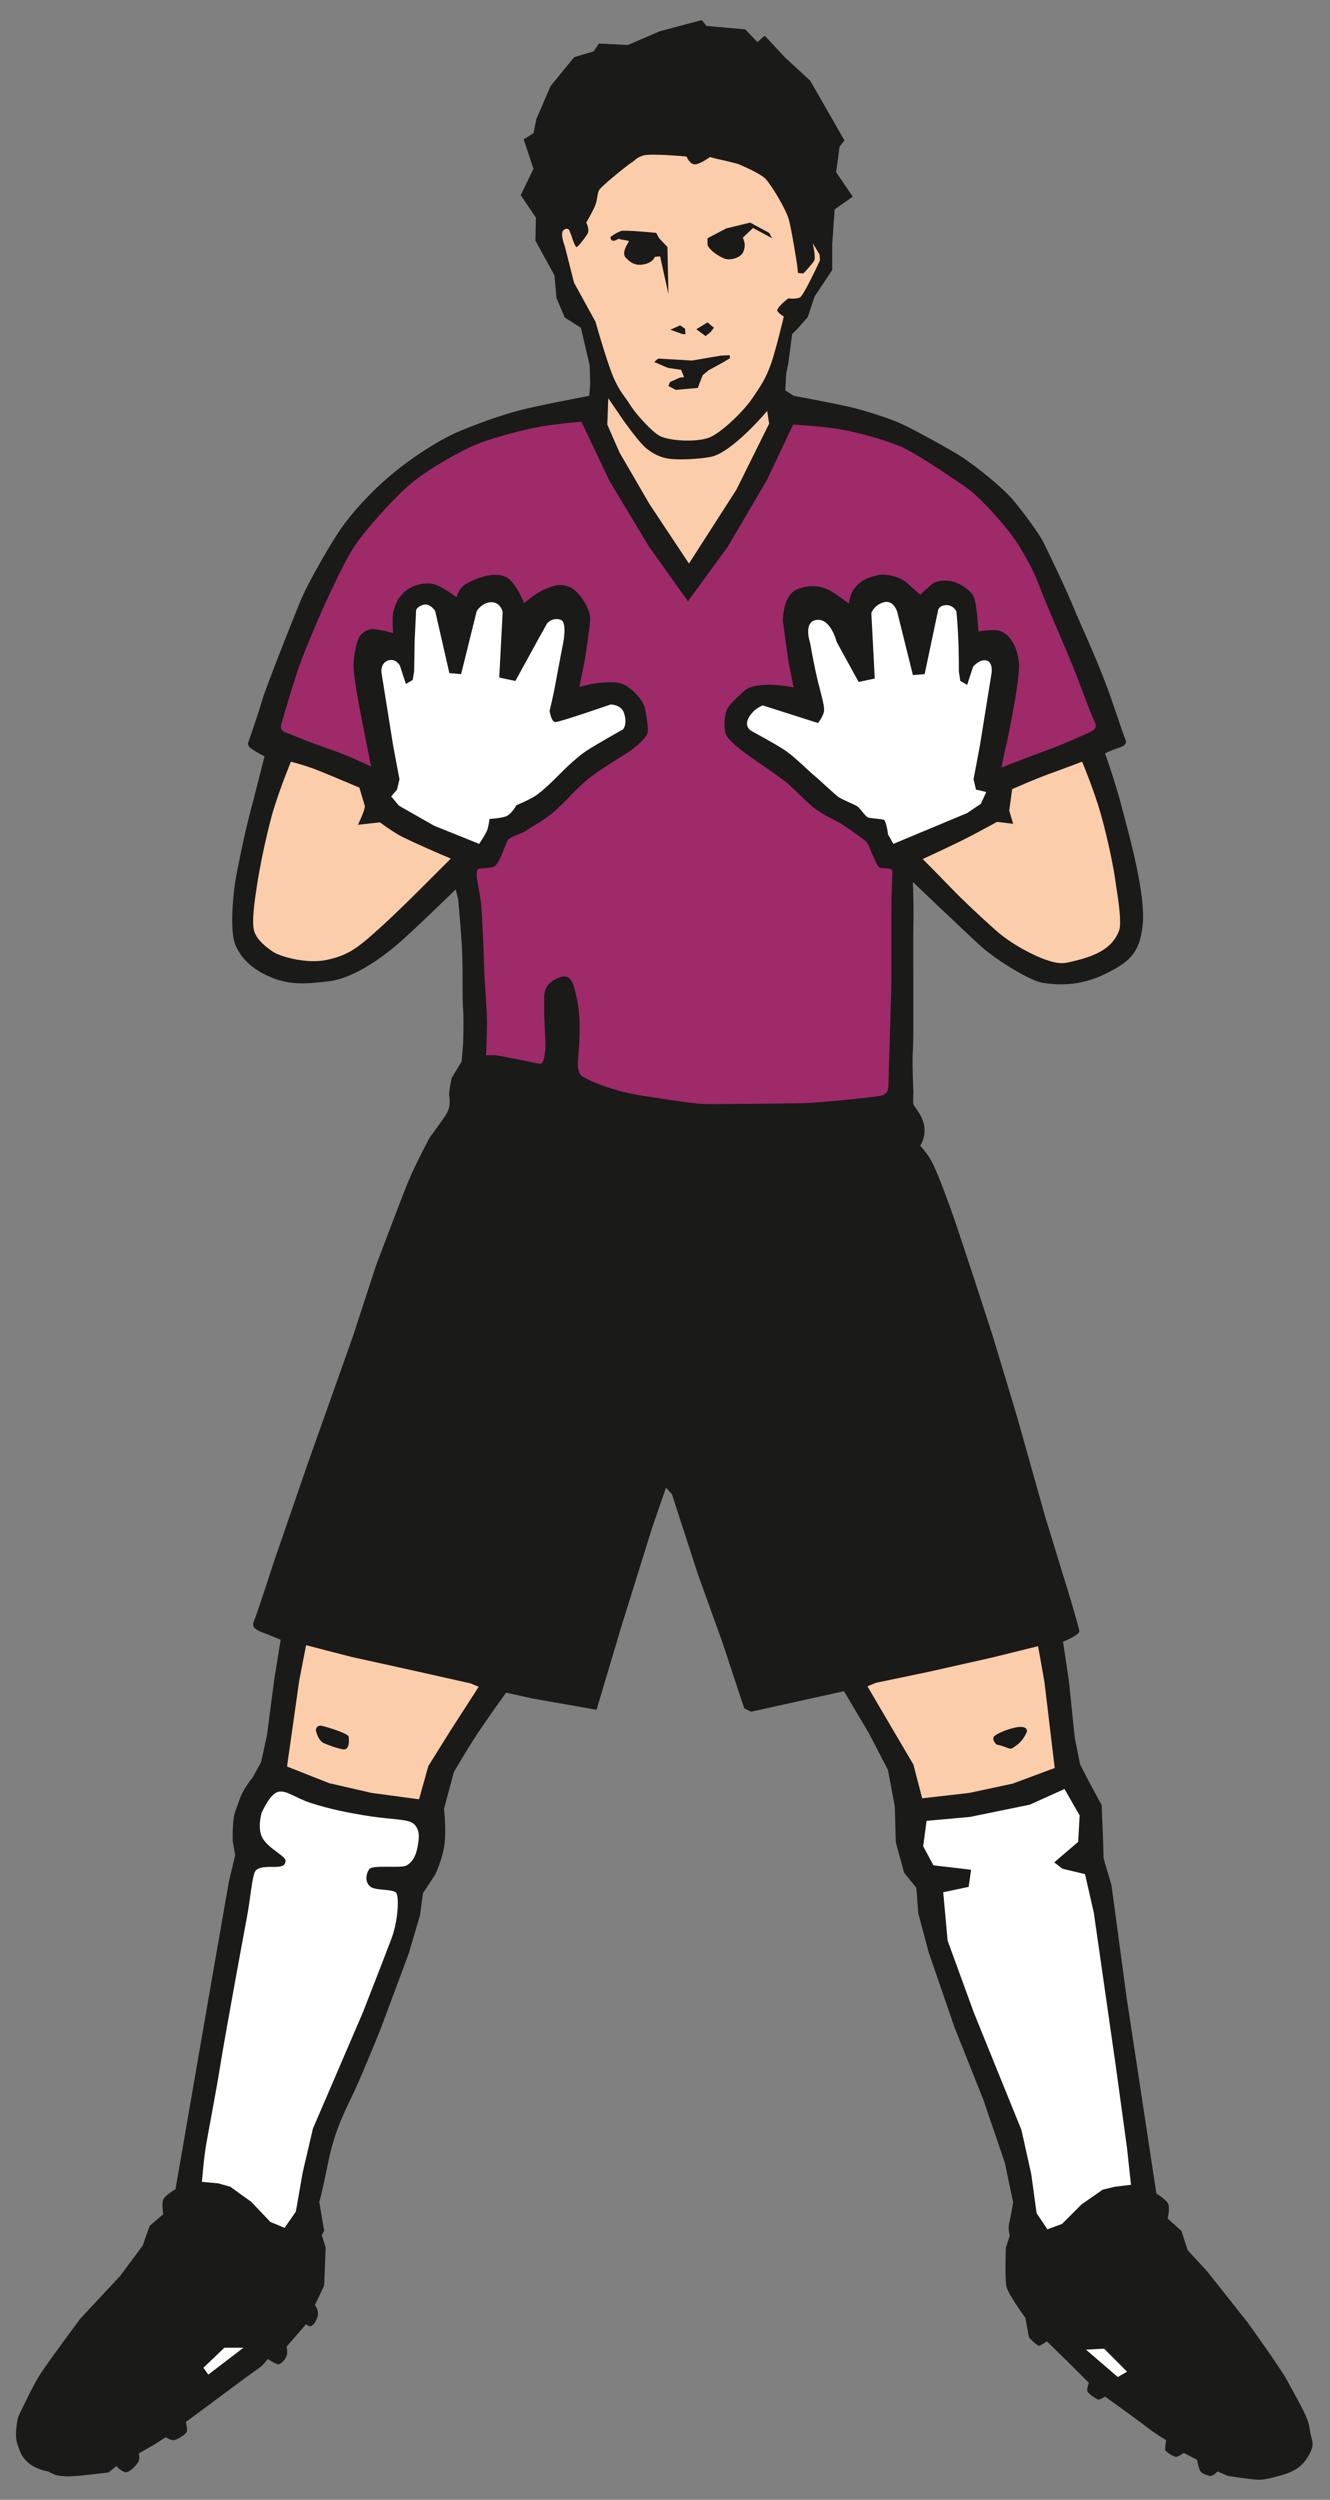 <?xml version="1.0" encoding="utf-8"?>
<!-- Generator: Adobe Illustrator 16.0.4, SVG Export Plug-In . SVG Version: 6.00 Build 0)  -->
<!DOCTYPE svg PUBLIC "-//W3C//DTD SVG 1.1//EN" "http://www.w3.org/Graphics/SVG/1.1/DTD/svg11.dtd">
<svg version="1.1" id="Ebene_1" xmlns:x="http://ns.adobe.com/Extensibility/1.0/" xmlns:i="http://ns.adobe.com/AdobeIllustrator/10.0/" xmlns:graph="http://ns.adobe.com/Graphs/1.0/"
	 xmlns="http://www.w3.org/2000/svg" xmlns:xlink="http://www.w3.org/1999/xlink" xmlns:a="http://ns.adobe.com/AdobeSVGViewerExtensions/3.0/"
	 x="0px" y="0px" width="27.2px" height="51.1px" viewBox="0 0 27.2 51.1" style="enable-background:new 0 0 27.2 51.1;"
	 xml:space="preserve">
<rect x="0" y="0" width="27.2" height="51.1" fill="#808080" stroke="none"/>
<style type="text/css">
<![CDATA[
	.st0{fill-rule:evenodd;clip-rule:evenodd;fill:#1A1A18;}
	.st1{fill-rule:evenodd;clip-rule:evenodd;fill:#FBCDAA;}
	.st2{fill-rule:evenodd;clip-rule:evenodd;fill:#FFFFFF;}
	.st3{fill-rule:evenodd;clip-rule:evenodd;fill:#9E2A6A;}
]]>
</style>
<path class="st0" d="M26.78,49.62c-0.03-0.23-0.3-0.66-0.45-0.95c-0.12-0.23-0.81-1.19-0.81-1.19l-0.84-1.06L24.29,46l-0.13-0.4
	l-0.28-0.25c0,0,0.05-0.21,0.01-0.3c-0.04-0.09-0.24-0.21-0.24-0.21l-0.02-0.13l-0.59-3.88l-0.31-2.3l-0.16-0.54l-0.01-0.35
	l-0.03-0.74l-0.28-0.52l-0.16-0.31l-0.11-0.55l-0.12-1.16l-0.12-0.8c0,0,0.15-0.06,0.24-0.12c0.04-0.03,0.11-0.06,0.09-0.12
	c-0.06-0.25-0.22-0.77-0.22-0.77l-0.47-1.53l-0.58-2.06L20.3,27.3c0,0-0.69-2.13-0.85-2.57s-0.34-0.92-0.45-1.08
	s-0.18-0.23-0.18-0.23s0.12-0.17,0.08-0.41c-0.04-0.23-0.21-0.39-0.22-0.44s0-0.25,0-0.25s-0.03-0.65-0.01-0.86s0-2.2,0.01-2.56
	s-0.01-0.87-0.01-0.87s1.1,1.05,1.41,1.33c0.32,0.28,0.99,0.69,1.24,0.73c0.25,0.04,0.75,0.09,1.3-0.19c0.44-0.22,0.69-0.39,0.75-1
	c0.06-0.61-0.26-1.77-0.41-2.33c-0.14-0.56-0.36-1.17-0.36-1.17s0.09-0.05,0.27-0.11c0.12-0.04,0.19-0.08,0.14-0.19
	s-0.28-0.83-0.38-1.08c-0.23-0.62-0.56-1.32-0.69-1.64c-0.13-0.32-0.52-1.14-0.62-1.33c-0.11-0.19-0.31-0.47-0.56-0.78
	s-0.77-0.71-1.06-0.91c-0.29-0.19-1.14-0.65-1.32-0.72c-0.18-0.08-0.68-0.25-1.04-0.33s-1.11-0.22-1.11-0.22l-0.17-0.11l0.02-0.35
	l0.04-0.19l0.08-0.61l0.11-0.11l0.21-0.24l0.14-0.42l0.36-0.54l0-0.53l0.05-0.71l0.37-0.26L17.1,3.52L17.17,3l0.1-0.13l-0.7-1.22
	l-0.52-0.48l-0.41-0.44l-0.15,0.13L15.24,0.6l-0.79-0.07l-0.1-0.12l-0.86,0.23l-0.65,0.28l-0.59-0.03l-0.11,0.16l-0.4,0.12
	l-0.48,0.59l-0.29,0.67l-0.06,0.29l-0.2,0.13l0.2,0.6l-0.26,0.54l0.31,0.46l-0.01,0.47l0.39,0.71l0.04,0.46l0.17,0.4l0.33,0.21
	l0.18,0.77l0.01,0.4l-0.02,0.22l-0.15,0.03c0,0-0.95,0.18-1.28,0.27C10.3,8.47,9.82,8.64,9.43,8.8s-0.94,0.5-1.41,0.89
	s-0.85,0.83-1.05,1.12S6.3,11.9,6.13,12.32c-0.17,0.42-0.69,1.72-0.78,2.03c-0.09,0.31-0.27,0.82-0.27,0.82s-0.04,0.04,0.04,0.12
	c0.09,0.07,0.29,0.17,0.29,0.17s-0.22,0.87-0.31,1.21s-0.25,1.1-0.29,1.36s-0.12,1.01,0.01,1.3s0.36,0.48,0.64,0.61
	c0.42,0.2,0.75,0.18,1.25,0.12c0.5-0.05,1.08-0.47,1.41-0.75s1.2-1.13,1.2-1.13l0.05,0.2c0,0,0.06,0.64,0.08,1.04s0,0.92,0.02,1.19
	s0,0.75,0,0.75l-0.03,0.34l-0.2,0.33c0,0-0.07,0.28-0.05,0.38c0.01,0.11,0.02,0.23-0.06,0.36s-0.34,0.48-0.34,0.48
	s-0.29,0.53-0.46,0.95s-0.64,1.67-0.64,1.67l-0.47,1.44L6.3,29.9l-0.69,2c0,0-0.36,1.11-0.41,1.22s-0.02,0.17,0.12,0.23
	c0.14,0.05,0.42,0.17,0.42,0.17l-0.13,0.8l-0.15,1.15l-0.12,0.55l-0.17,0.31c0,0-0.22,0.26-0.29,0.51c-0.03,0.09-0.08,0.19-0.1,0.32
	c-0.03,0.22-0.02,0.48-0.02,0.48l0.05,0.28l-0.13,0.55l-0.4,2.29l-0.67,3.87l-0.02,0.12c0,0-0.21,0.12-0.25,0.21
	c-0.04,0.09,0,0.3,0,0.3l-0.28,0.24l-0.14,0.4l-0.46,0.62l-0.82,0.88c0,0-0.64,0.86-0.81,1.12c-0.17,0.26-0.46,0.89-0.46,0.89
	s-0.08,0.34-0.02,0.53s0.1,0.3,0.25,0.42s0.38,0.16,0.38,0.16l0.15,0.07c0,0,0.09,0.03,0.28,0.03s0.81-0.08,0.81-0.08l0.16-0.13
	c0,0,0.07,0.08,0.16,0.12s0.23-0.12,0.28-0.19s0.02-0.19,0.02-0.19l0.3-0.17l0.25-0.16c0,0,0.09,0.06,0.16,0.06s0.25-0.12,0.27-0.17
	s-0.02-0.2-0.02-0.2l1.2-0.89l0.36-0.26l0.12-0.14c0,0,0.17,0.12,0.22,0.11c0.05-0.01,0.13-0.09,0.16-0.17s0-0.19,0-0.19l0.2-0.23
	l0.2-0.23c0,0,0.08,0.07,0.12,0.03c0.03-0.03,0.06-0.03,0.11-0.17s-0.05-0.25-0.05-0.25l0.19-0.4l0.03-0.78l-0.08-0.25l0.05-0.09
	l-0.03-0.17l-0.07-0.42c0,0,0.04-0.11,0.18-0.8c0.14-0.69,0.34-1.04,0.54-1.47s0.54-1.28,0.54-1.28l0.57-1.53l0.23-0.78l0.06-0.45
	l0.25-0.38c0,0,0.15-0.31,0.19-0.62s-0.01-0.72-0.01-0.72l0.2-0.75c0,0,0.25-0.44,0.49-0.8s0.58-0.83,0.58-0.83l0.54,0.12l1.31,0.23
	l0.51-1.71l0.63-2.02l0.28-0.81l0.12,0.13l0.54,1.66l0.49,1.36l0.45,1.36l0.14,0.07l1.9-0.42l0.51,0.86l0.39,0.75l0.14,0.75
	l0.02,0.73l0.17,0.62l0.25,0.31l0.04,0.52l0.21,0.79l0.53,1.54l0.59,1.48l0.44,1.29l0.17,0.81c0,0-0.05,0.3-0.08,0.42
	c-0.03,0.12,0.01,0.26,0.01,0.26l-0.08,0.25c0,0-0.02,0.62,0.01,0.78c0.03,0.16,0.39,0.65,0.39,0.65s0.06,0.33,0.07,0.38
	s0.18,0.19,0.21,0.19s0.16-0.09,0.16-0.09l0.45,0.44l0.41,0.41c0,0-0.05,0.11-0.03,0.17s0.19,0.16,0.22,0.17s0.14-0.06,0.14-0.06
	s0.6,0.43,0.77,0.56c0.25,0.2,0.48,0.33,0.48,0.33s-0.03,0.16-0.02,0.2s0.17,0.14,0.22,0.14s0.16-0.08,0.16-0.08l0.27,0.14
	c0,0,0.03,0.16,0.06,0.22c0.03,0.06,0.12,0.09,0.19,0.11s0.17-0.09,0.17-0.09l0.21,0.09c0,0,0.5,0.08,0.64,0.08s0.41-0.08,0.41-0.08
	s0.22-0.05,0.38-0.16c0.16-0.11,0.28-0.33,0.3-0.44S26.81,49.85,26.78,49.62z"/>
<polygon id="skin-leg-r" class="st1" points="8.55,34.17 9.62,34.41 9.79,34.48 9.21,35.38 8.76,36.1 8.57,36.78 7.6,36.65 
	6.73,36.45 5.87,36.11 6.12,34.35 6.26,33.63 7.19,33.87 "/>
<path id="goalie-sock-r" class="st2" d="M7.58,38.57c0.11,0.08,0.45,0.04,0.52,0.12c0.07,0.08,0.04,0.61-0.11,0.98
	c-0.14,0.37-0.57,1.47-0.57,1.47L6.4,43.51l-0.21,0.9l-0.14,0.8l-0.23,0.33l-0.29-0.12l-0.39-0.41l-0.43-0.31l-0.25-0.07L4.13,44.6
	c0,0,0.03-0.39,0.07-0.66s0.21-1.12,0.3-1.69c0.09-0.57,0.48-2.69,0.55-3.06s0.1-0.78,0.16-0.92s0.34-0.1,0.46-0.11
	s0.16-0.03,0.17-0.12c0.01-0.09-0.29-0.22-0.44-0.42c-0.16-0.2-0.05-0.56-0.05-0.56s0.16-0.38,0.33-0.43s0.35,0.12,0.69,0.23
	c0.34,0.11,0.75,0.2,1.22,0.27c0.47,0.07,0.79,0.05,0.89,0.17c0.1,0.11,0.1,0.24,0.06,0.45c-0.04,0.21-0.11,0.31-0.22,0.38
	c-0.11,0.07-0.7-0.02-0.77,0.08C7.47,38.33,7.47,38.49,7.58,38.57z"/>
<path class="st0" d="M6.64,35.64c-0.14-0.05-0.18-0.27-0.18-0.27s0-0.12,0.13-0.09c0.13,0.03,0.54,0.16,0.54,0.22
	c0.01,0.06,0.02,0.26-0.09,0.26S6.64,35.64,6.64,35.64z"/>
<path id="goalie-shorts" class="st0" d="M15.57,34.52l-0.19-0.45l-1.26-3.75l-0.35-1.16l-0.01-0.86c0,0,0.12-0.01,0.44-0.12
	c0.32-0.11,0.72-0.38,0.91-0.47s0.43-0.2,0.49-0.29c0.04-0.07-0.45-0.15-0.63-0.1c-0.17,0.06-0.83,0.47-0.92,0.4
	s-0.25-0.69-0.39-0.83c-0.14-0.14-0.6-0.31-0.61-0.16c-0.01,0.15,0.45,0.71,0.52,0.89c0.07,0.18-0.99,0.03-1.16,0.1
	c-0.07,0.03-0.13,0.28,0.01,0.32c0.15,0.04,0.72,0.08,0.8,0.2c0.08,0.12,0.16,1.43,0.16,1.43l-0.52,1.53l-0.96,3.21l-0.7-0.13
	l-1.48-0.33l-2.39-0.57c0,0-1.28-0.35-1.39-0.36s-0.21-0.09-0.17-0.2c0.04-0.12,0.45-1.3,0.45-1.3s0.87-2.58,1.04-3.06
	c0.17-0.48,0.47-1.33,0.72-2.03c0.25-0.7,0.56-1.62,0.56-1.62s0.46-1.05,0.59-1.25c0.14-0.2,0.27-0.42,0.41-0.47
	c0.14-0.05,0.38,0.05,0.73,0.09c0.35,0.04,0.79,0.23,0.88,0.22c0.08-0.01,0-0.33-0.17-0.47c-0.17-0.13-1-0.22-1.2-0.28
	c-0.2-0.05-0.16-0.28-0.16-0.28s0.01-0.27,0.16-0.31c0.14-0.04,0.75,0.1,0.95,0.16c0.21,0.05,0.29,0.06,0.5,0.12
	c0.21,0.07,0.95,0.43,1.24,0.49c0.29,0.06,1.33,0.17,1.91,0.2c0.58,0.03,1.38,0.02,1.38,0.02l1-0.05l0.62-0.06
	c0,0,0.61-0.12,0.75-0.11s0.21,0.14,0.23,0.28s-0.03,0.23-0.14,0.27s-0.66,0.02-0.66,0.02s-1.21,0.06-1.36,0.11
	s-0.25,0.11-0.25,0.19s0,0.14,0.14,0.16s1.29,0.06,1.54,0.06s0.42-0.08,0.52-0.07s0.3,0.02,0.38,0.1c0.08,0.08,0.14,0.15,0.22,0.34
	c0.08,0.19,0.67,1.71,0.67,1.71L20,27.75l0.98,3.28c0,0,0.5,1.7,0.57,1.86s-0.01,0.17-0.29,0.27s-0.77,0.23-0.77,0.23l-2.72,0.61
	L15.57,34.52z"/>
<polygon class="st2" points="4.16,48.4 4.59,47.99 4.98,47.99 4.26,48.54 "/>
<polygon id="skin-leg-l" class="st1" points="19.01,34.17 17.91,34.4 17.74,34.47 18.25,35.34 18.68,36.07 18.86,36.76 19.82,36.65 
	20.71,36.46 21.57,36.14 21.36,34.38 21.23,33.65 20.3,33.88 "/>
<polygon id="goalie-sock-l" class="st2" points="19.81,38.57 19.29,38.68 19.38,39.67 19.92,41.15 20.89,43.54 21.09,44.44 
	21.2,45.24 21.42,45.57 21.72,45.46 22.12,45.06 22.55,44.76 22.8,44.7 23.13,44.66 23.05,43.92 22.82,42.24 22.37,39.1 
	22.19,38.31 21.73,38.2 21.56,38.07 22.05,37.65 22.08,37.11 21.77,36.57 21.06,36.89 19.84,37.14 18.95,37.22 18.88,37.74 
	19.09,38.13 19.86,38.22 "/>
<path class="st0" d="M20.58,35.72c0.1,0.04,0.1,0.04,0.23-0.06C20.94,35.56,21,35.4,21,35.4s0.03-0.1-0.13-0.1s-0.52,0.14-0.55,0.21
	s0.06,0.15,0.06,0.15S20.48,35.68,20.58,35.72z"/>
<polygon class="st2" points="22.58,48.01 22.21,48.03 22.86,48.59 23.05,48.48 "/>
<path id="skin-arm-l" class="st1" d="M19.89,17.07c0.34-0.18,0.5-0.27,0.5-0.27l0.33,0.04l-0.08-0.27l0.06-0.44
	c0,0,0.48-0.21,0.73-0.3s0.7-0.26,0.7-0.26s0.24,0.57,0.38,1.06c0.14,0.5,0.27,1.11,0.31,1.44c0.05,0.32,0.13,0.82,0.06,0.97
	c-0.06,0.15-0.17,0.3-0.39,0.42c-0.22,0.12-0.5,0.18-0.63,0.21c-0.13,0.03-0.24,0.03-0.47-0.05c-0.23-0.08-0.68-0.3-1.01-0.59
	c-0.33-0.29-0.72-0.66-0.95-0.9s-0.56-0.57-0.56-0.57S19.55,17.25,19.89,17.07z"/>
<path class="st2" d="M20.04,15.24l-0.13,0.69l0.05,0.21l0.21,0.05l-0.11,0.24l-0.28,0.19l-1.51,0.63c0,0-0.15-0.27-0.12-0.21
	c0.03,0.06-0.03-0.26-0.07-0.28c-0.04-0.02-0.27-0.03-0.33-0.05c-0.05-0.02-0.17-0.2-0.22-0.23c-0.05-0.03-0.29-0.13-0.37-0.18
	s-0.4-0.36-0.5-0.44s-0.37-0.35-0.56-0.49s-0.71-0.41-0.75-0.44s-0.13-0.12-0.02-0.29s0.27-0.22,0.27-0.22l1.13,0.36
	c0,0,0.1-0.13,0.12-0.23c0.02-0.1-0.04-0.29-0.12-0.61s-0.16-0.79-0.16-0.79s-0.14-0.4,0.09-0.47c0.32-0.09,0.45,0.44,0.45,0.44
	l0.45,0.82l0.33-0.07l-0.07-1.34c0,0,0.06-0.17,0.26-0.22s0.27,0.2,0.27,0.2l0.32,1.29l0.24-0.02l0.27-1.28c0,0,0-0.12,0.16-0.13
	s0.22,0.13,0.22,0.13s0.03,0.31,0.04,0.61c0.01,0.24,0.01,0.62,0.01,0.62l0.03,0.19l0.14,0.08l0.12-0.37c0,0,0.13-0.16,0.27-0.13
	s0.11,0.25,0.11,0.25L20.04,15.24z"/>
<path id="skin-arm-r" class="st1" d="M8.16,17.07c-0.19-0.11-0.39-0.26-0.39-0.26l-0.45,0.05c0,0,0.16-0.33,0.14-0.39
	S7.35,16.1,7.35,16.1s-0.59-0.25-0.84-0.35s-0.56-0.18-0.56-0.18s-0.23,0.55-0.38,1.06c-0.14,0.51-0.26,1.11-0.31,1.44
	c-0.05,0.32-0.12,0.78-0.06,0.97c0.06,0.18,0.24,0.32,0.39,0.42c0.16,0.1,0.69,0.25,1.1,0.16c0.41-0.09,0.6-0.22,1.01-0.59
	c0.41-0.36,1.16-1.12,1.16-1.12l0.36-0.36C9.21,17.55,8.35,17.18,8.16,17.07z"/>
<path id="goalie-jersey" class="st3" d="M21.99,13.74c-0.19-0.47-0.54-1.27-0.66-1.57c-0.14-0.37-0.22-0.57-0.47-0.98
	c-0.25-0.42-0.86-1.07-1.12-1.24c-0.27-0.18-1.03-0.71-1.36-0.84c-0.33-0.13-0.88-0.29-1.3-0.35c-0.42-0.06-0.86-0.08-0.86-0.08
	l-0.54,1.14l-0.8,1.36l-0.81,1.11l-0.8-1.12l-0.8-1.33l-0.58-1.22c0,0-0.61,0.05-0.99,0.13c-0.38,0.08-0.88,0.22-1.2,0.35
	c-0.31,0.14-0.98,0.5-1.36,0.84c-0.38,0.34-0.91,0.95-1.08,1.21s-0.31,0.55-0.5,0.95s-0.55,1.23-0.69,1.66s-0.32,1.05-0.32,1.05
	s-0.03,0.11,0.06,0.15s0.24,0.09,0.33,0.13c0.15,0.07,0.6,0.22,0.86,0.32c0.26,0.1,0.59,0.26,0.59,0.26h0l-0.21-1.06
	c0,0-0.17-0.85-0.15-1.06s0.05-0.35,0.09-0.47s0.17-0.21,0.28-0.22s0.44,0.08,0.44,0.08s-0.03-0.33,0.01-0.46
	c0.04-0.14,0.1-0.29,0.27-0.42c0.19-0.14,0.45-0.15,0.55-0.12c0.18,0.05,0.47,0.27,0.47,0.27s0.02-0.17,0.2-0.28
	c0.19-0.11,0.56-0.25,0.8-0.14c0.2,0.09,0.38,0.54,0.38,0.54s0.24-0.21,0.41-0.28s0.3-0.13,0.5-0.06c0.2,0.07,0.46,0.46,0.44,0.69
	s-0.11,0.81-0.11,0.81l-0.11,0.55l0.25-0.06c0,0,0.34-0.06,0.56-0.02s0.5,0.35,0.53,0.52s0.09,0.46,0.04,0.54s-0.21,0.25-0.42,0.38
	s-0.5,0.31-0.74,0.49c-0.24,0.18-0.53,0.53-0.76,0.72s-0.41,0.27-0.52,0.35c-0.11,0.09-0.37,0.13-0.42,0.24s-0.17,0.49-0.28,0.52
	s-0.28,0.03-0.31,0.04s-0.04,0.13-0.02,0.24s0.06,0.31,0.08,0.5s0.05,0.89,0.06,1.25s0.06,0.89,0.06,1.16s-0.02,0.66-0.02,0.66h0.2
	l0.48,0.09c0,0,0.27,0.06,0.39,0.08c0.06,0.01,0.11,0.02,0.14-0.27c0.02-0.16-0.03-0.59-0.02-0.98c0-0.11-0.03-0.32,0.19-0.45
	c0.19-0.11,0.34-0.14,0.42,0.14c0.12,0.42,0.12,0.67,0.11,1.05s-0.08,0.62,0.03,0.75c0.04,0.05,0.55,0.31,1.27,0.42
	c0.71,0.11,1.11,0.17,1.33,0.17s1.52-0.01,1.94-0.02s1.5-0.13,1.59-0.15s0.16-0.06,0.16-0.23s0.06-1.86,0.06-2.16s0-1.2,0-1.47
	s0.02-0.64,0.02-0.73s-0.21-0.04-0.27-0.08c-0.06-0.04-0.21-0.46-0.25-0.51s-0.25-0.19-0.43-0.32c-0.19-0.13-0.36-0.18-0.59-0.34
	c-0.23-0.16-0.46-0.44-0.67-0.6s-0.66-0.46-0.78-0.55s-0.39-0.3-0.42-0.41s-0.03-0.26,0-0.42s0.24-0.32,0.34-0.42
	s0.19-0.14,0.44-0.16c0.25-0.02,0.61,0.05,0.61,0.05l-0.11-0.55l-0.11-0.81c0,0,0-0.29,0.11-0.47c0.06-0.11,0.14-0.18,0.33-0.22
	c0.19-0.04,0.36-0.01,0.5,0.06c0.14,0.07,0.41,0.28,0.41,0.28s0.02-0.2,0.12-0.32c0.12-0.14,0.2-0.2,0.5-0.27
	c0.12-0.02,0.41,0.03,0.55,0.15c0.14,0.12,0.29,0.26,0.29,0.26s0.13-0.13,0.24-0.22c0.1-0.08,0.28-0.08,0.39-0.06
	c0.11,0.01,0.41,0.17,0.47,0.33s0.09,0.7,0.09,0.7s0.3-0.06,0.45-0.01c0.16,0.05,0.36,0.3,0.38,0.68c0.02,0.38-0.31,1.9-0.27,1.69
	s-0.09,0.42-0.09,0.42l0,0c0,0,0.64-0.25,0.97-0.37s0.7-0.29,0.83-0.35s0.16-0.11,0.1-0.23S22.17,14.21,21.99,13.74z"/>
<path class="st2" d="M8.04,15.24l0.13,0.69l-0.05,0.21L8,16.28l0.16,0.19l0.72,0.41l0.92,0.37c0,0,0.1-0.15,0.14-0.23
	c0.05-0.08,0.07-0.28,0.07-0.28s0.21-0.01,0.33-0.05c0.12-0.04,0.22-0.23,0.22-0.23s0.2-0.08,0.37-0.18c0.17-0.1,0.5-0.44,0.5-0.44
	s0.33-0.34,0.56-0.49c0.23-0.15,0.75-0.44,0.75-0.44s0.1-0.1,0.02-0.34c-0.06-0.17-0.27-0.17-0.27-0.17s-1.04,0.36-1.13,0.36
	c-0.09,0-0.12-0.23-0.12-0.23s0.08-0.32,0.13-0.61c0.06-0.33,0.15-0.79,0.15-0.79s0.08-0.41-0.05-0.46
	c-0.17-0.06-0.28,0.07-0.28,0.07l-0.2,0.36l-0.45,0.82l-0.33-0.07l0.07-1.34c0,0-0.04-0.2-0.23-0.2s-0.3,0.18-0.3,0.18l-0.32,1.29
	l-0.24-0.02L8.9,12.49c0,0-0.1-0.16-0.23-0.13s-0.16,0.11-0.16,0.11L8.48,13.1l-0.01,0.62L8.44,13.9L8.3,13.98l-0.12-0.37
	c0,0-0.08-0.16-0.24-0.11S7.8,13.74,7.8,13.74L8.04,15.24z"/>
<path id="skin-face" class="st1" d="M11.74,5.78l0.44,0.8c0,0,0.26,0.93,0.4,1.21s0.17,0.27,0.31,0.49s0.39,0.47,0.5,0.56
	s0.18,0.11,0.34,0.14c0.17,0.03,0.53,0.05,0.76-0.03s0.69-0.51,0.89-0.8c0.2-0.29,0.28-0.42,0.38-0.69s0.27-0.99,0.27-0.99
	s-0.09-0.05-0.13-0.11s0.22-0.26,0.22-0.26s0.16,0.02,0.24-0.02s0.41-0.76,0.41-0.76L16.76,5.2l-0.14-0.23c0,0,0.07,0.29,0.03,0.36
	s-0.22,0.26-0.22,0.26l-0.11-0.01L16.3,5.4c0,0-0.11-0.71-0.17-0.92s-0.36-0.71-0.48-0.83s-0.56-0.3-0.56-0.3s-0.27-0.07-0.37-0.09
	c-0.1-0.02-0.2-0.05-0.2-0.05S14.3,3.37,14.2,3.36S14.04,3.2,14.04,3.2s-0.74-0.07-0.89-0.02s-0.16,0.1-0.23,0.14
	s-0.63,0.49-0.67,0.57s-0.03,0.21-0.09,0.34c-0.06,0.13-0.17,0.32-0.17,0.32s0.08,0.15,0.02,0.24c-0.06,0.09-0.19,0.26-0.22,0.26
	s-0.1-0.22-0.1-0.22L11.64,4.7c0,0-0.05-0.06-0.12,0.01c-0.07,0.07,0.03,0.32,0.03,0.32L11.74,5.78L11.74,5.78z"/>
<path id="skin-neck" class="st1" d="M15.06,10.01l0.67-1.35L15.72,8.6L15.69,8.4c0,0-0.72,0.86-1.16,0.94
	c-0.26,0.05-0.66,0.06-0.83,0.04s-0.36-0.1-0.52-0.25s-0.44-0.55-0.44-0.55l-0.3-0.44l-0.02,0.54l0.25,0.57l0.61,1.05l0.81,1.22
	L15.06,10.01z"/>
<polygon class="st0" points="14.02,6.83 14.01,6.72 13.91,6.65 13.71,6.74 13.96,6.83 "/>
<polygon class="st0" points="14.53,6.79 14.6,6.7 14.47,6.59 14.24,6.73 14.43,6.87 "/>
<path class="st0" d="M12.65,4.88c0.07,0.03,0.23,0.03,0.21,0.06c-0.09,0.14-0.13,0.26-0.06,0.33c0.07,0.07,0.16,0.16,0.33,0.14
	c0.23-0.03,0.26-0.16,0.26-0.16l0.11-0.01l0.17,0.77l-0.02-0.96l-0.17-0.18l-0.06-0.11c0,0-0.61-0.06-0.71-0.04
	c-0.1,0.03-0.22,0.12-0.22,0.12s-0.02,0.03,0.02,0.07S12.65,4.88,12.65,4.88S12.58,4.85,12.65,4.88z"/>
<path class="st0" d="M15.19,4.86l0.21-0.2l0.39,0.21l-0.06-0.11l-0.39-0.21l-0.49,0.12l-0.38,0.2l0,0.14c0,0,0.05,0.14,0.33,0.27
	c0.14,0.06,0.34-0.02,0.39-0.11C15.28,5,15.19,4.86,15.19,4.86z"/>
<polygon class="st0" points="13.93,7.56 13.99,7.71 13.9,7.72 13.7,7.81 13.67,7.89 13.82,7.97 14.27,7.93 14.37,7.67 14.49,7.57 
	14.8,7.4 14.93,7.32 14.92,7.26 14.74,7.27 14.15,7.37 13.46,7.33 13.38,7.4 13.66,7.52 "/>
<path id="hair" class="st0" d="M11.01,3.95l0.22-0.49l-0.18-0.51l0.17-0.11l0.07-0.34l0.27-0.62l0.42-0.46l0.36-0.11l0.1-0.14
	l0.47,0.04l0.64-0.25l0.69-0.24l0.09,0.11l0.73,0.06l0.46,0.33l0.13-0.12l0.27,0.35l0.39,0.33l0.66,1.03l-0.09,0.11l-0.06,0.53
	l0.26,0.42l-0.29,0.24l0,0.5l-0.12-0.15l-0.19,0.07c0,0-0.18-0.53-0.26-0.68c-0.12-0.23-0.32-0.51-0.45-0.62
	c-0.14-0.11-0.66-0.26-0.66-0.26l-0.36-0.08l-0.2-0.05l-0.25,0.14l-0.16-0.15l-1.05-0.01c0,0-0.14,0.06-0.23,0.13
	c-0.09,0.07-0.81,0.6-0.83,0.68C12,3.73,11.98,3.94,11.9,4.05c-0.07,0.12-0.11,0.19-0.15,0.27c0,0.01-0.18-0.06-0.18-0.06
	s-0.34,0.23-0.28,0.46c-0.02,0.06,0.02,0.13,0,0.18l-0.09-0.19l0.01-0.46L11.01,3.95z"/>
</svg>
